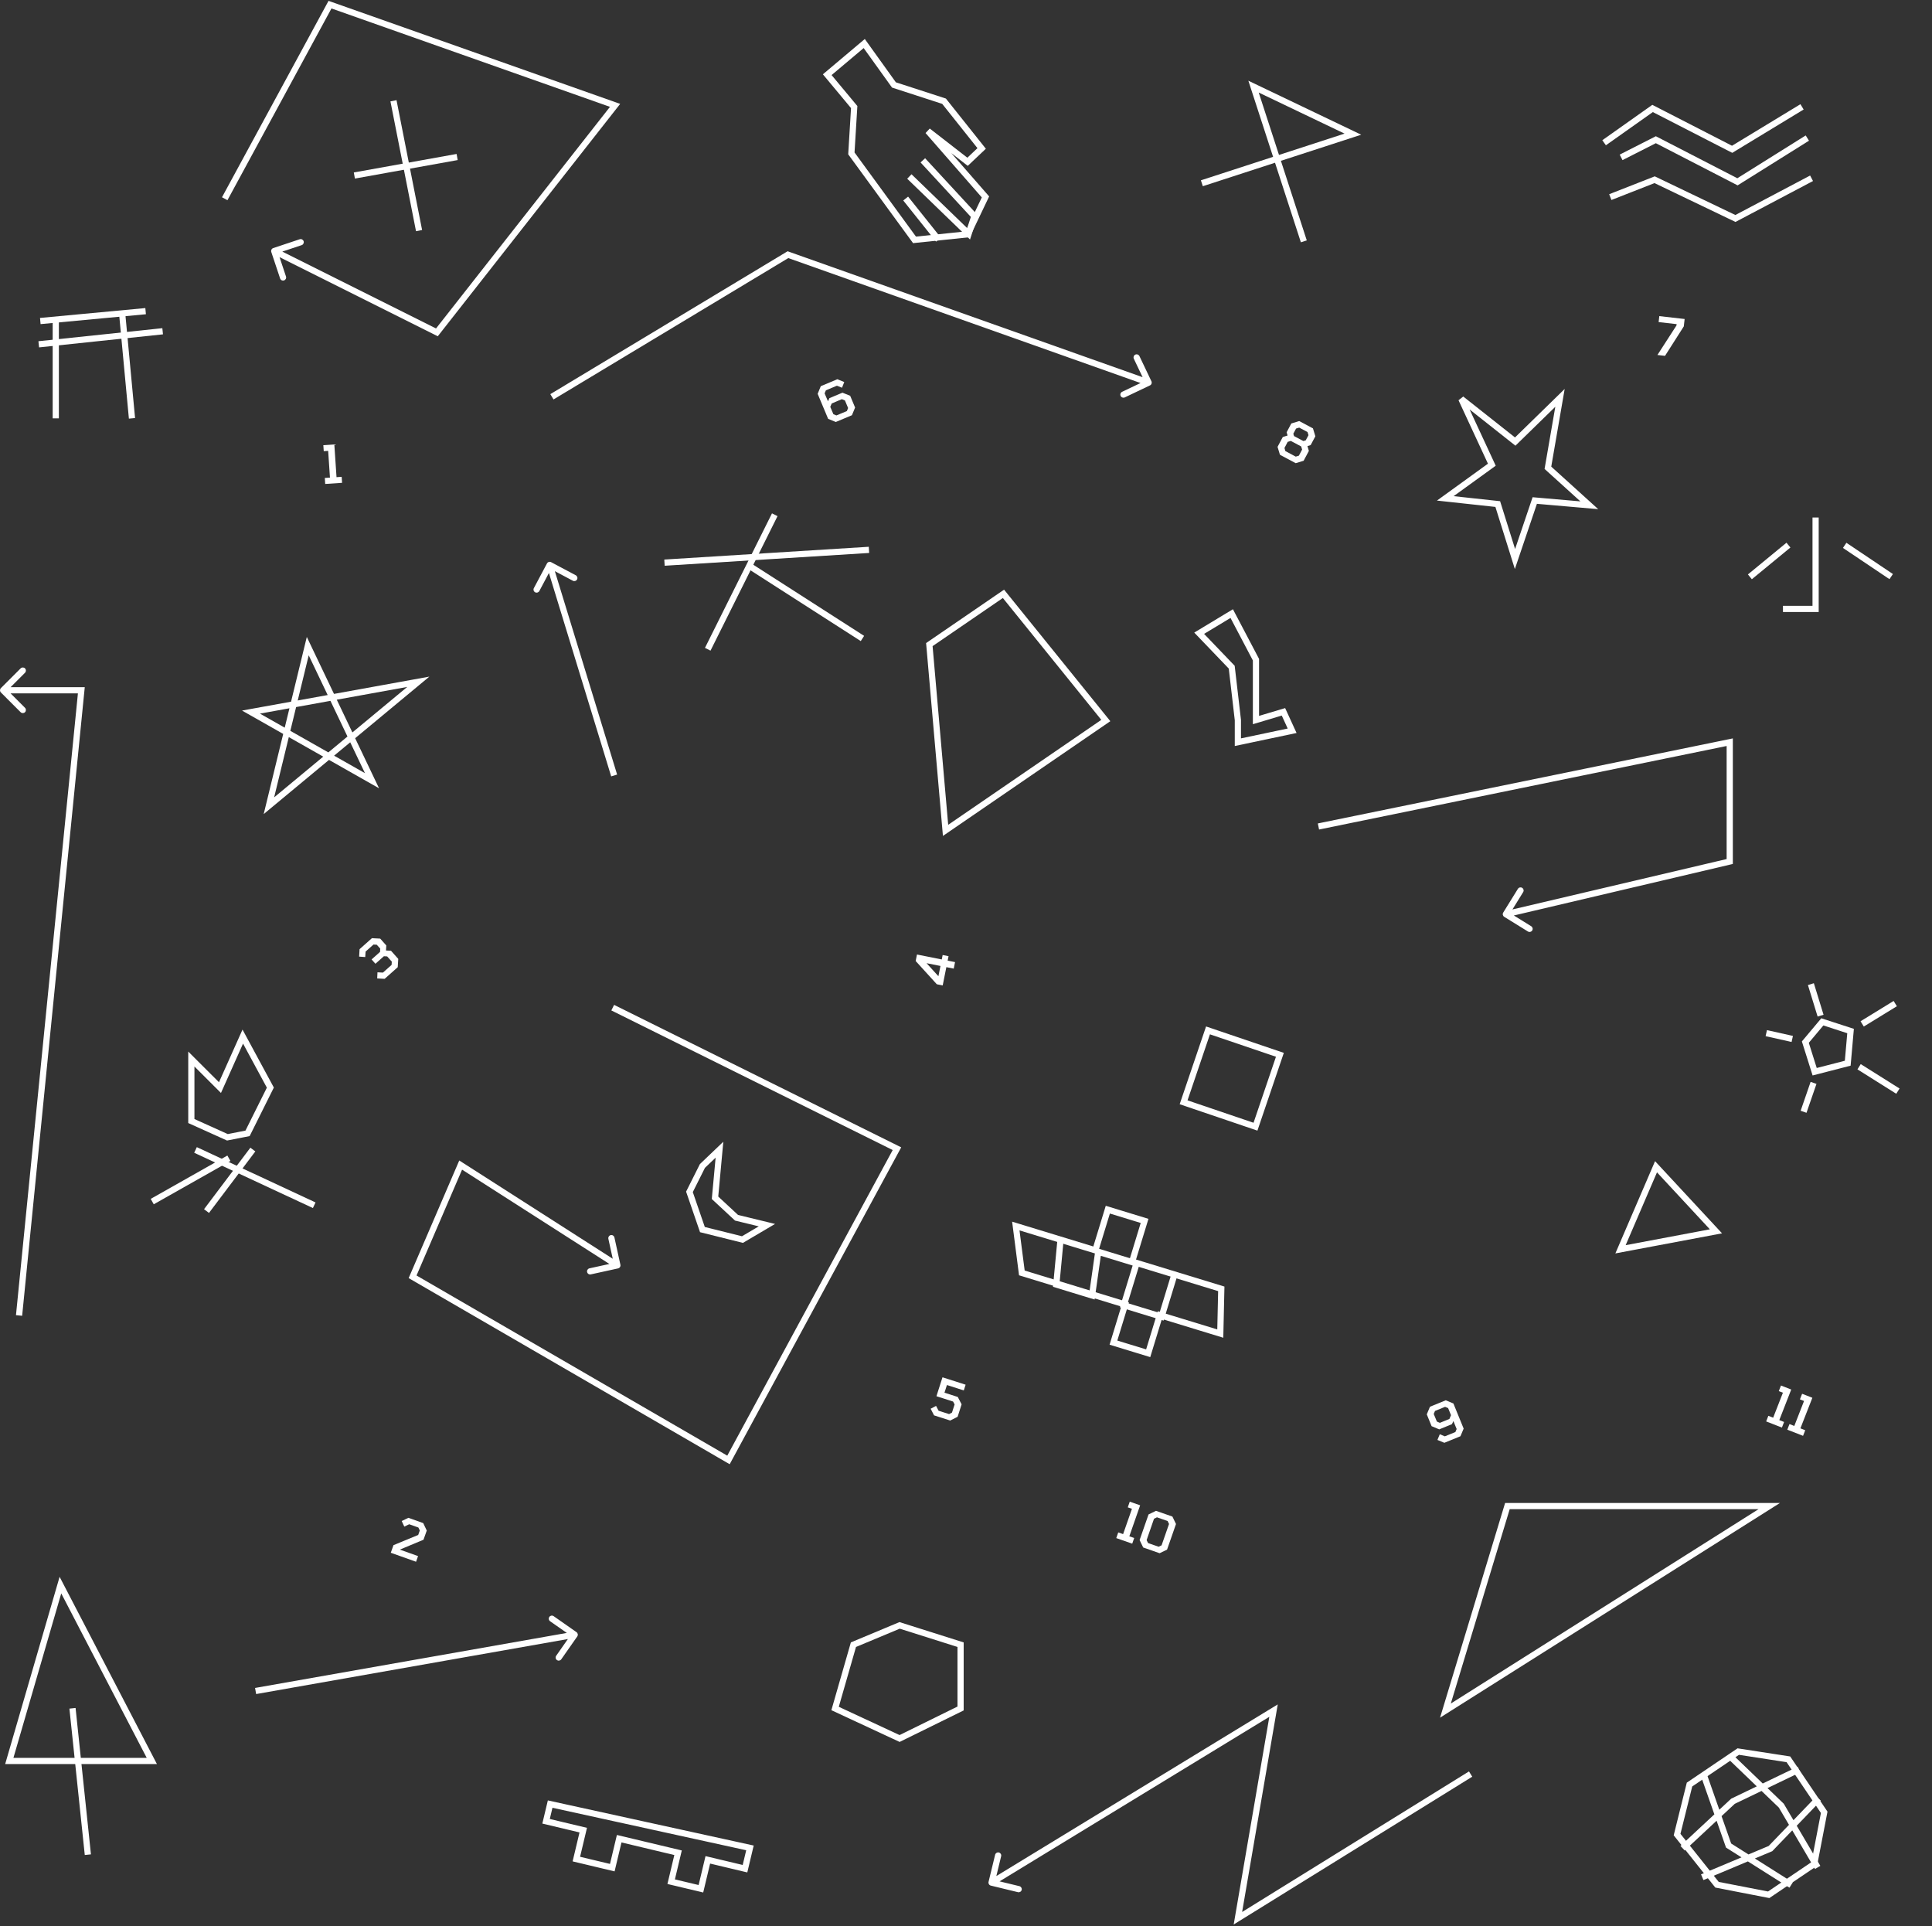 <svg width="1247" height="1243" viewBox="0 0 1247 1243" fill="none" xmlns="http://www.w3.org/2000/svg">
<rect x="0" y="0" width="1247" height="1243" fill="#333333" stroke="none"/>
<path d="M293.093 101.687L230.685 112.923" stroke="white" stroke-width="4" stroke-linecap="square"/>
<path d="M254.352 67L270.092 146.864" stroke="white" stroke-width="4" stroke-linecap="square"/>
<path d="M393.908 499.156L394.493 501.068L398.318 499.897L397.733 497.985L393.908 499.156ZM355.736 362.826C354.761 362.308 353.55 362.678 353.032 363.654L344.588 379.55C344.07 380.526 344.44 381.737 345.416 382.255C346.391 382.773 347.602 382.402 348.12 381.427L355.626 367.297L369.756 374.802C370.732 375.32 371.943 374.95 372.461 373.974C372.979 372.999 372.608 371.788 371.633 371.27L355.736 362.826ZM397.733 497.985L356.71 364.007L352.886 365.178L393.908 499.156L397.733 497.985Z" fill="white"/>
<path d="M356.915 253.343L355.202 254.374L357.265 257.801L358.979 256.769L356.915 253.343ZM508.582 164.357L509.251 162.472L508.36 162.156L507.551 162.644L508.582 164.357ZM742.234 248.734C743.231 248.259 743.654 247.065 743.179 246.068L735.438 229.817C734.963 228.82 733.77 228.397 732.773 228.872C731.775 229.347 731.352 230.54 731.827 231.538L738.708 245.983L724.263 252.863C723.266 253.338 722.842 254.532 723.317 255.529C723.792 256.526 724.986 256.949 725.983 256.474L742.234 248.734ZM358.979 256.769L509.614 166.071L507.551 162.644L356.915 253.343L358.979 256.769ZM507.914 166.242L740.705 248.813L742.042 245.043L509.251 162.472L507.914 166.242Z" fill="white"/>
<path d="M398.158 649.418L396.366 648.53L394.588 652.113L396.38 653.002L398.158 649.418ZM578.936 741.344L580.695 742.297L581.682 740.474L579.825 739.553L578.936 741.344ZM470.195 942.222L469.192 943.952L470.973 944.985L471.954 943.174L470.195 942.222ZM266.31 824.023L264.473 823.232L263.772 824.863L265.307 825.753L266.31 824.023ZM297.334 751.913L298.413 750.229L296.428 748.959L295.497 751.123L297.334 751.913ZM398.909 818.612C399.988 818.375 400.671 817.308 400.434 816.229L396.576 798.648C396.34 797.569 395.273 796.886 394.194 797.123C393.115 797.36 392.433 798.426 392.669 799.505L396.099 815.133L380.47 818.562C379.392 818.799 378.709 819.866 378.946 820.945C379.182 822.024 380.249 822.706 381.328 822.47L398.909 818.612ZM396.38 653.002L578.047 743.136L579.825 739.553L398.158 649.418L396.38 653.002ZM577.177 740.392L468.436 941.27L471.954 943.174L580.695 742.297L577.177 740.392ZM471.198 940.492L267.313 822.292L265.307 825.753L469.192 943.952L471.198 940.492ZM268.148 824.813L299.172 752.704L295.497 751.123L264.473 823.232L268.148 824.813ZM296.256 753.598L397.403 818.342L399.559 814.974L298.413 750.229L296.256 753.598Z" fill="white"/>
<path d="M1107.55 794.678L1068.87 753L1045.95 806.278L1107.55 794.678Z" stroke="white" stroke-width="4" stroke-linecap="square"/>
<path d="M647.681 383.251L599.84 416.011L610.307 535.909L713.745 465.017L647.681 383.251Z" stroke="white" stroke-width="4" stroke-linecap="square"/>
<path d="M852.546 531.041L850.586 531.442L851.39 535.361L853.349 534.959L852.546 531.041ZM1116.45 479H1118.45V476.549L1116.05 477.041L1116.45 479ZM1116.45 556L1116.91 557.947L1118.45 557.584V556H1116.45ZM970.247 588.947C969.665 589.886 969.955 591.119 970.895 591.701L986.199 601.175C987.139 601.756 988.371 601.466 988.953 600.527C989.534 599.588 989.244 598.355 988.305 597.774L974.701 589.352L983.122 575.748C983.704 574.809 983.414 573.576 982.474 572.995C981.535 572.413 980.303 572.703 979.721 573.643L970.247 588.947ZM853.349 534.959L1116.85 480.959L1116.05 477.041L852.546 531.041L853.349 534.959ZM1114.45 479V556H1118.45V479H1114.45ZM1115.99 554.053L971.489 588.053L972.405 591.947L1116.91 557.947L1115.99 554.053Z" fill="white"/>
<path d="M1141.95 972H972.947L932.947 1104L1141.95 972Z" stroke="white" stroke-width="4" stroke-linecap="square"/>
<path d="M777.637 117.658L873.214 86.587L809.088 55.909L840.931 153.863" stroke="white" stroke-width="4" stroke-linecap="square"/>
<path d="M198.643 417L240.107 503.863L162 459.573L270 440.003L173.571 520L198.643 417Z" stroke="white" stroke-width="4" stroke-linecap="square"/>
<path d="M962.9 299.916L943.209 257.48L977.991 284.982L1006.89 256.773L999.091 301.901L1025.81 326.095L990.606 323.028L977.833 360.785L966.72 325.309L932.858 321.64L962.9 299.916Z" stroke="white" stroke-width="4" stroke-linecap="square"/>
<path d="M826.1 680.754L779.701 665L763.947 711.398L810.345 727.152L826.1 680.754Z" stroke="white" stroke-width="4" stroke-linecap="square"/>
<path d="M166.6 1089.03L164.63 1089.38L165.325 1093.32L167.295 1092.97L166.6 1089.03ZM372.586 1056.15C373.219 1055.24 372.999 1053.99 372.094 1053.36L357.348 1043.04C356.443 1042.41 355.196 1042.63 354.563 1043.53C353.929 1044.44 354.149 1045.68 355.054 1046.32L368.162 1055.49L358.986 1068.6C358.353 1069.5 358.573 1070.75 359.478 1071.38C360.383 1072.02 361.63 1071.8 362.263 1070.89L372.586 1056.15ZM167.295 1092.97L371.295 1056.97L370.6 1053.03L166.6 1089.03L167.295 1092.97Z" fill="white"/>
<path d="M580.646 1049L550.844 1061.45L539 1102.63L580.646 1122L620 1102.63V1061.45L580.646 1049Z" stroke="white" stroke-width="4" stroke-linecap="square"/>
<path d="M209.905 312.336L209.645 308.469L212.97 308.245L211.808 290.978L208.958 291.17L208.698 287.303L215.788 286.826L217.21 307.96L220.534 307.736L220.795 311.604L209.905 312.336Z" fill="white"/>
<path d="M252.23 1002.12L253.975 997.223L269.928 990.633L270.955 987.751L270.048 985.84L264.122 983.729L260.951 985.235L259.272 981.641L263.615 979.579L273.16 982.978L275.449 987.799L273.339 993.725L258.078 1000.09L269.833 1004.28L268.533 1007.93L252.23 1002.12Z" fill="white"/>
<path d="M248.262 631.733L243.462 631.454L243.642 627.515L247.172 627.696L252.759 622.722L252.882 620.61L249.898 617.258L247.785 617.135L242.325 621.996L239.839 619.202L245.299 614.342L245.421 612.23L243.183 609.716L241.071 609.593L235.967 614.137L235.738 617.664L231.804 617.387L232.083 612.587L240.057 605.488L245.411 605.775L249.345 610.194L249.132 613.433L252.374 613.597L257.054 618.854L256.719 624.204L248.262 631.733Z" fill="white"/>
<path d="M615.588 625.128L610.82 624.176L608.463 635.979L604.662 635.219L591.016 620.22L591.855 616.019L607.859 619.216L608.431 616.348L612.232 617.107L611.659 619.975L616.427 620.927L615.588 625.128ZM605.694 630.051L607.019 623.417L598.051 621.625L605.694 630.051Z" fill="white"/>
<path d="M602.888 913.454L600.687 909.179L604.17 907.332L605.81 910.463L612.577 912.629L614.458 911.661L616.138 906.415L615.169 904.534L604.419 901.092L608.327 888.885L623.255 893.664L622.073 897.356L611.193 893.872L609.607 898.826L618.188 901.574L620.664 906.329L618.093 914.36L613.315 916.793L602.888 913.454Z" fill="white"/>
<path d="M539.458 272.342L534.519 270.319L527.754 254.169L529.776 249.23L540.47 244.75L544.92 246.572L543.47 250.239L540.19 248.922L533.072 251.904L532.238 253.875L534.411 258.974L535.338 256.963L543.774 253.43L548.745 255.439L551.924 263.028L549.869 267.981L539.458 272.342ZM539.863 268.117L546.606 265.293L547.407 263.335L545.358 258.443L543.387 257.61L536.815 260.4L535.89 262.593L537.905 267.315L539.863 268.117Z" fill="white"/>
<path d="M1069.78 229.099L1082.08 210.037L1082.18 209.193L1070.55 207.869L1070.99 204.018L1087.34 205.881L1086.8 210.644L1074.68 229.657L1069.78 229.099Z" fill="white"/>
<path d="M826.142 293.508L824.585 288.403L827.973 282.041L831.07 281.071L830.439 279.001L833.476 273.299L838.581 271.742L847.434 276.457L848.991 281.562L845.954 287.264L843.885 287.895L844.808 291.006L841.42 297.368L836.315 298.926L826.142 293.508ZM835.229 281.436L841.261 284.649L842.778 284.186L844.552 280.855L843.935 278.831L838.563 275.97L836.54 276.587L834.766 279.918L835.229 281.436ZM829.641 291.134L836.333 294.698L838.356 294.08L840.45 290.149L839.833 288.125L833.141 284.561L831.117 285.179L829.053 289.126L829.641 291.134Z" fill="white"/>
<path d="M932.249 931.161L927.785 929.309L929.301 925.643L932.568 926.991L939.368 924.218L940.188 922.268L938.095 917.136L937.149 919.138L928.933 922.489L924.013 920.42L920.905 912.801L922.975 907.881L933.175 903.721L938.095 905.79L944.707 922.003L942.638 926.923L932.249 931.161ZM929.346 918.281L935.517 915.764L936.542 913.327L934.68 908.762L932.73 907.942L926.213 910.599L925.393 912.55L927.427 917.448L929.346 918.281Z" fill="white"/>
<path d="M1139.96 917.359L1141.37 913.749L1144.48 914.961L1150.77 898.841L1148.11 897.802L1149.52 894.192L1156.14 896.777L1148.44 916.507L1151.54 917.72L1150.13 921.33L1139.96 917.359ZM1153.6 922.687L1155.01 919.076L1158.12 920.289L1164.41 904.169L1161.75 903.13L1163.16 899.52L1169.78 902.105L1162.07 921.835L1165.18 923.048L1163.77 926.658L1153.6 922.687Z" fill="white"/>
<path d="M720.486 992.656L721.763 988.996L724.909 990.095L730.613 973.756L727.916 972.814L729.194 969.155L735.903 971.497L728.921 991.495L732.067 992.594L730.79 996.253L720.486 992.656ZM737.873 998.726L735.554 993.919L741.325 977.387L746.132 975.068L756.725 978.766L759.044 983.573L753.273 1000.1L748.466 1002.42L737.873 998.726ZM741 995.856L747.837 998.243L749.743 997.323L754.55 983.552L753.631 981.647L746.761 979.249L744.856 980.168L740.08 993.95L741 995.856Z" fill="white"/>
<path d="M430.879 363L558.879 355" stroke="white" stroke-width="4" stroke-linecap="square"/>
<path d="M499.172 334L457.7 417.232" stroke="white" stroke-width="4" stroke-linecap="square"/>
<path d="M484.379 365.678L554.978 410.982" stroke="white" stroke-width="4" stroke-linecap="square"/>
<path d="M100 774.5L146 748.5" stroke="white" stroke-width="4" stroke-linecap="square"/>
<path d="M201 777L128 743" stroke="white" stroke-width="4" stroke-linecap="square"/>
<path d="M134.5 780L162 743.5" stroke="white" stroke-width="4" stroke-linecap="square"/>
<path d="M123.5 723.498L146.775 734L159.782 731.445L174.5 701.926L156.701 669L141.983 701.926L123.5 683.476V723.498Z" stroke="white" stroke-width="4" stroke-linecap="square"/>
<path d="M609.335 65.322L576.996 54.824L557.812 28.094L533.936 48.205L551.335 69.098L549.515 98.997L590.274 154.809L624.557 151.219L636.068 127.094L598.892 84.536L624.506 104.416L633.609 95.806L609.335 65.322Z" stroke="white" stroke-width="4" stroke-linecap="square"/>
<path d="M596.997 104.948L628.893 139.484L625.188 150.897L588.382 115.294" stroke="white" stroke-width="4" stroke-linecap="square"/>
<path d="M585.807 129.703L604.491 153.116" stroke="white" stroke-width="4" stroke-linecap="square"/>
<path d="M1037 90.977L1066.65 70L1118 96.356L1161.41 70" stroke="white" stroke-width="4" stroke-linecap="square"/>
<path d="M1048.12 100.659L1068.76 90.17L1121.44 117.333L1164.85 90.17" stroke="white" stroke-width="4" stroke-linecap="square"/>
<path d="M1041.23 126.477L1067.97 115.989L1120.12 141L1167.5 115.989" stroke="white" stroke-width="4" stroke-linecap="square"/>
<path d="M484.054 1192.6L355.094 1164.33L352.451 1175.42L376.451 1181.14L372 1199.82L395.201 1205.35L399.652 1186.67L437.653 1195.73L433.201 1214.41L452.402 1218.98L456.853 1200.31L480.854 1206.03L484.054 1192.6Z" stroke="white" stroke-width="4" stroke-linecap="square"/>
<path d="M28 207L92 201" stroke="white" stroke-width="4" stroke-linecap="square"/>
<path d="M27 222L103 214" stroke="white" stroke-width="4" stroke-linecap="square"/>
<path d="M36 207V268" stroke="white" stroke-width="4" stroke-linecap="square"/>
<path d="M79 204L85 268" stroke="white" stroke-width="4" stroke-linecap="square"/>
<path d="M798.981 464.706L795.012 430.583L774 408.681L795.012 396L810.654 425.742V464.706L828.397 459.403L834 471.622L798.981 479V464.706Z" stroke="white" stroke-width="4" stroke-linecap="square"/>
<path d="M1121.96 1130.44L1090.49 1151.72L1082.46 1184L1108.24 1216.38L1141.59 1222.86L1170.99 1202.99L1177.42 1169.63L1154.31 1135.43L1121.96 1130.44Z" stroke="white" stroke-width="4" stroke-linecap="square"/>
<path d="M1100.2 1146.88L1115.71 1191.08L1154.37 1215.52M1118.02 1134.84L1149.73 1165.33L1172.19 1203.48M1159.34 1142.87L1118.54 1162.5L1087.48 1191.43M1100.54 1210.75L1142.74 1193.04L1172.4 1162.19" stroke="white" stroke-width="4" stroke-linecap="square"/>
<path d="M445 769.21L453.373 752.502L464.378 742L461.507 773.029L475.383 785.918L495 790.691L479.211 800L453.373 793.556L445 769.21Z" stroke="white" stroke-width="4" stroke-linecap="square"/>
<path d="M1176.22 659.491L1165.25 672.568L1171.27 691.675L1192.61 686.179L1194.44 665.417L1176.22 659.491Z" stroke="white" stroke-width="4" stroke-linecap="square"/>
<path d="M1141.99 667.203L1154.85 670.081M1174.5 653.582L1169.42 637.058M1203.64 659.767L1221.58 648.749M1201.63 689.513L1223.3 703.136M1169.89 700.764L1164.76 715.633" stroke="white" stroke-width="4" stroke-linecap="square"/>
<path d="M1152.8 353.079L1131 371.011M1192.3 353.079L1219 371.011M1171.87 336V393H1152.8" stroke="white" stroke-width="4" stroke-linecap="square"/>
<path d="M6 1136.5L39 1023L98 1136.5H6Z" stroke="white" stroke-width="4" stroke-linecap="square"/>
<path d="M47 1104.5L56.5 1195" stroke="white" stroke-width="4" stroke-linecap="square"/>
<path d="M707.011 806.958L655.652 791.258L659.552 821.521L726.189 841.892L718.664 866.509L741.093 873.365L748.618 848.748L787.625 860.672L788.276 831.8L730.741 814.212L738.768 787.954L715.038 780.7L707.011 806.958Z" stroke="white" stroke-width="4" stroke-linecap="square"/>
<path d="M684.482 800.43L681.781 829.034L704.86 836.089L708.861 807.883L733.566 815.435L725.338 842.349L749.718 849.802L757.945 822.887" stroke="white" stroke-width="4" stroke-linecap="square"/>
<path d="M10.51 846.802L10.312 848.792L14.292 849.188L14.49 847.198L10.51 846.802ZM52.5 445.5L54.49 445.698L54.709 443.5H52.5V445.5ZM0.586 444.086C-0.195 444.867 -0.195 446.133 0.586 446.914L13.314 459.642C14.095 460.423 15.361 460.423 16.142 459.642C16.923 458.861 16.923 457.595 16.142 456.814L4.828 445.5L16.142 434.186C16.923 433.405 16.923 432.139 16.142 431.358C15.361 430.577 14.095 430.577 13.314 431.358L0.586 444.086ZM14.49 847.198L54.49 445.698L50.51 445.302L10.51 846.802L14.49 847.198ZM52.5 443.5H2V447.5H52.5V443.5Z" fill="white"/>
<path d="M144.242 125.546L143.288 127.304L146.804 129.212L147.758 127.454L144.242 125.546ZM213 3L213.666 1.114L212.056 0.545L211.242 2.046L213 3ZM397 68L398.573 69.235L400.294 67.043L397.666 66.114L397 68ZM282 214.5L281.106 216.289L282.565 217.019L283.573 215.735L282 214.5ZM176.368 160.103C175.32 160.452 174.753 161.585 175.103 162.632L180.795 179.709C181.144 180.757 182.277 181.323 183.325 180.974C184.372 180.624 184.939 179.492 184.589 178.444L179.53 163.265L194.709 158.205C195.757 157.856 196.323 156.723 195.974 155.675C195.624 154.628 194.492 154.061 193.444 154.411L176.368 160.103ZM147.758 127.454L214.758 3.954L211.242 2.046L144.242 125.546L147.758 127.454ZM212.334 4.886L396.334 69.886L397.666 66.114L213.666 1.114L212.334 4.886ZM395.427 66.765L280.427 213.265L283.573 215.735L398.573 69.235L395.427 66.765ZM282.894 212.711L177.894 160.211L176.106 163.789L281.106 216.289L282.894 212.711Z" fill="white"/>
<path d="M948.553 1147.7L950.253 1146.65L948.147 1143.25L946.447 1144.3L948.553 1147.7ZM799 1238L797.029 1237.66L796.277 1242.04L800.053 1239.7L799 1238ZM822 1104L823.971 1104.34L824.716 1100L820.959 1102.29L822 1104ZM638.056 1214.53C637.796 1215.6 638.455 1216.68 639.529 1216.94L657.023 1221.18C658.096 1221.44 659.177 1220.78 659.437 1219.71C659.698 1218.64 659.038 1217.56 657.965 1217.3L642.415 1213.53L646.183 1197.98C646.443 1196.9 645.784 1195.82 644.71 1195.56C643.637 1195.3 642.555 1195.96 642.295 1197.04L638.056 1214.53ZM946.447 1144.3L797.947 1236.3L800.053 1239.7L948.553 1147.7L946.447 1144.3ZM800.971 1238.34L823.971 1104.34L820.029 1103.66L797.029 1237.66L800.971 1238.34ZM820.959 1102.29L638.959 1213.29L641.041 1216.71L823.041 1105.71L820.959 1102.29Z" fill="white"/>
</svg>
